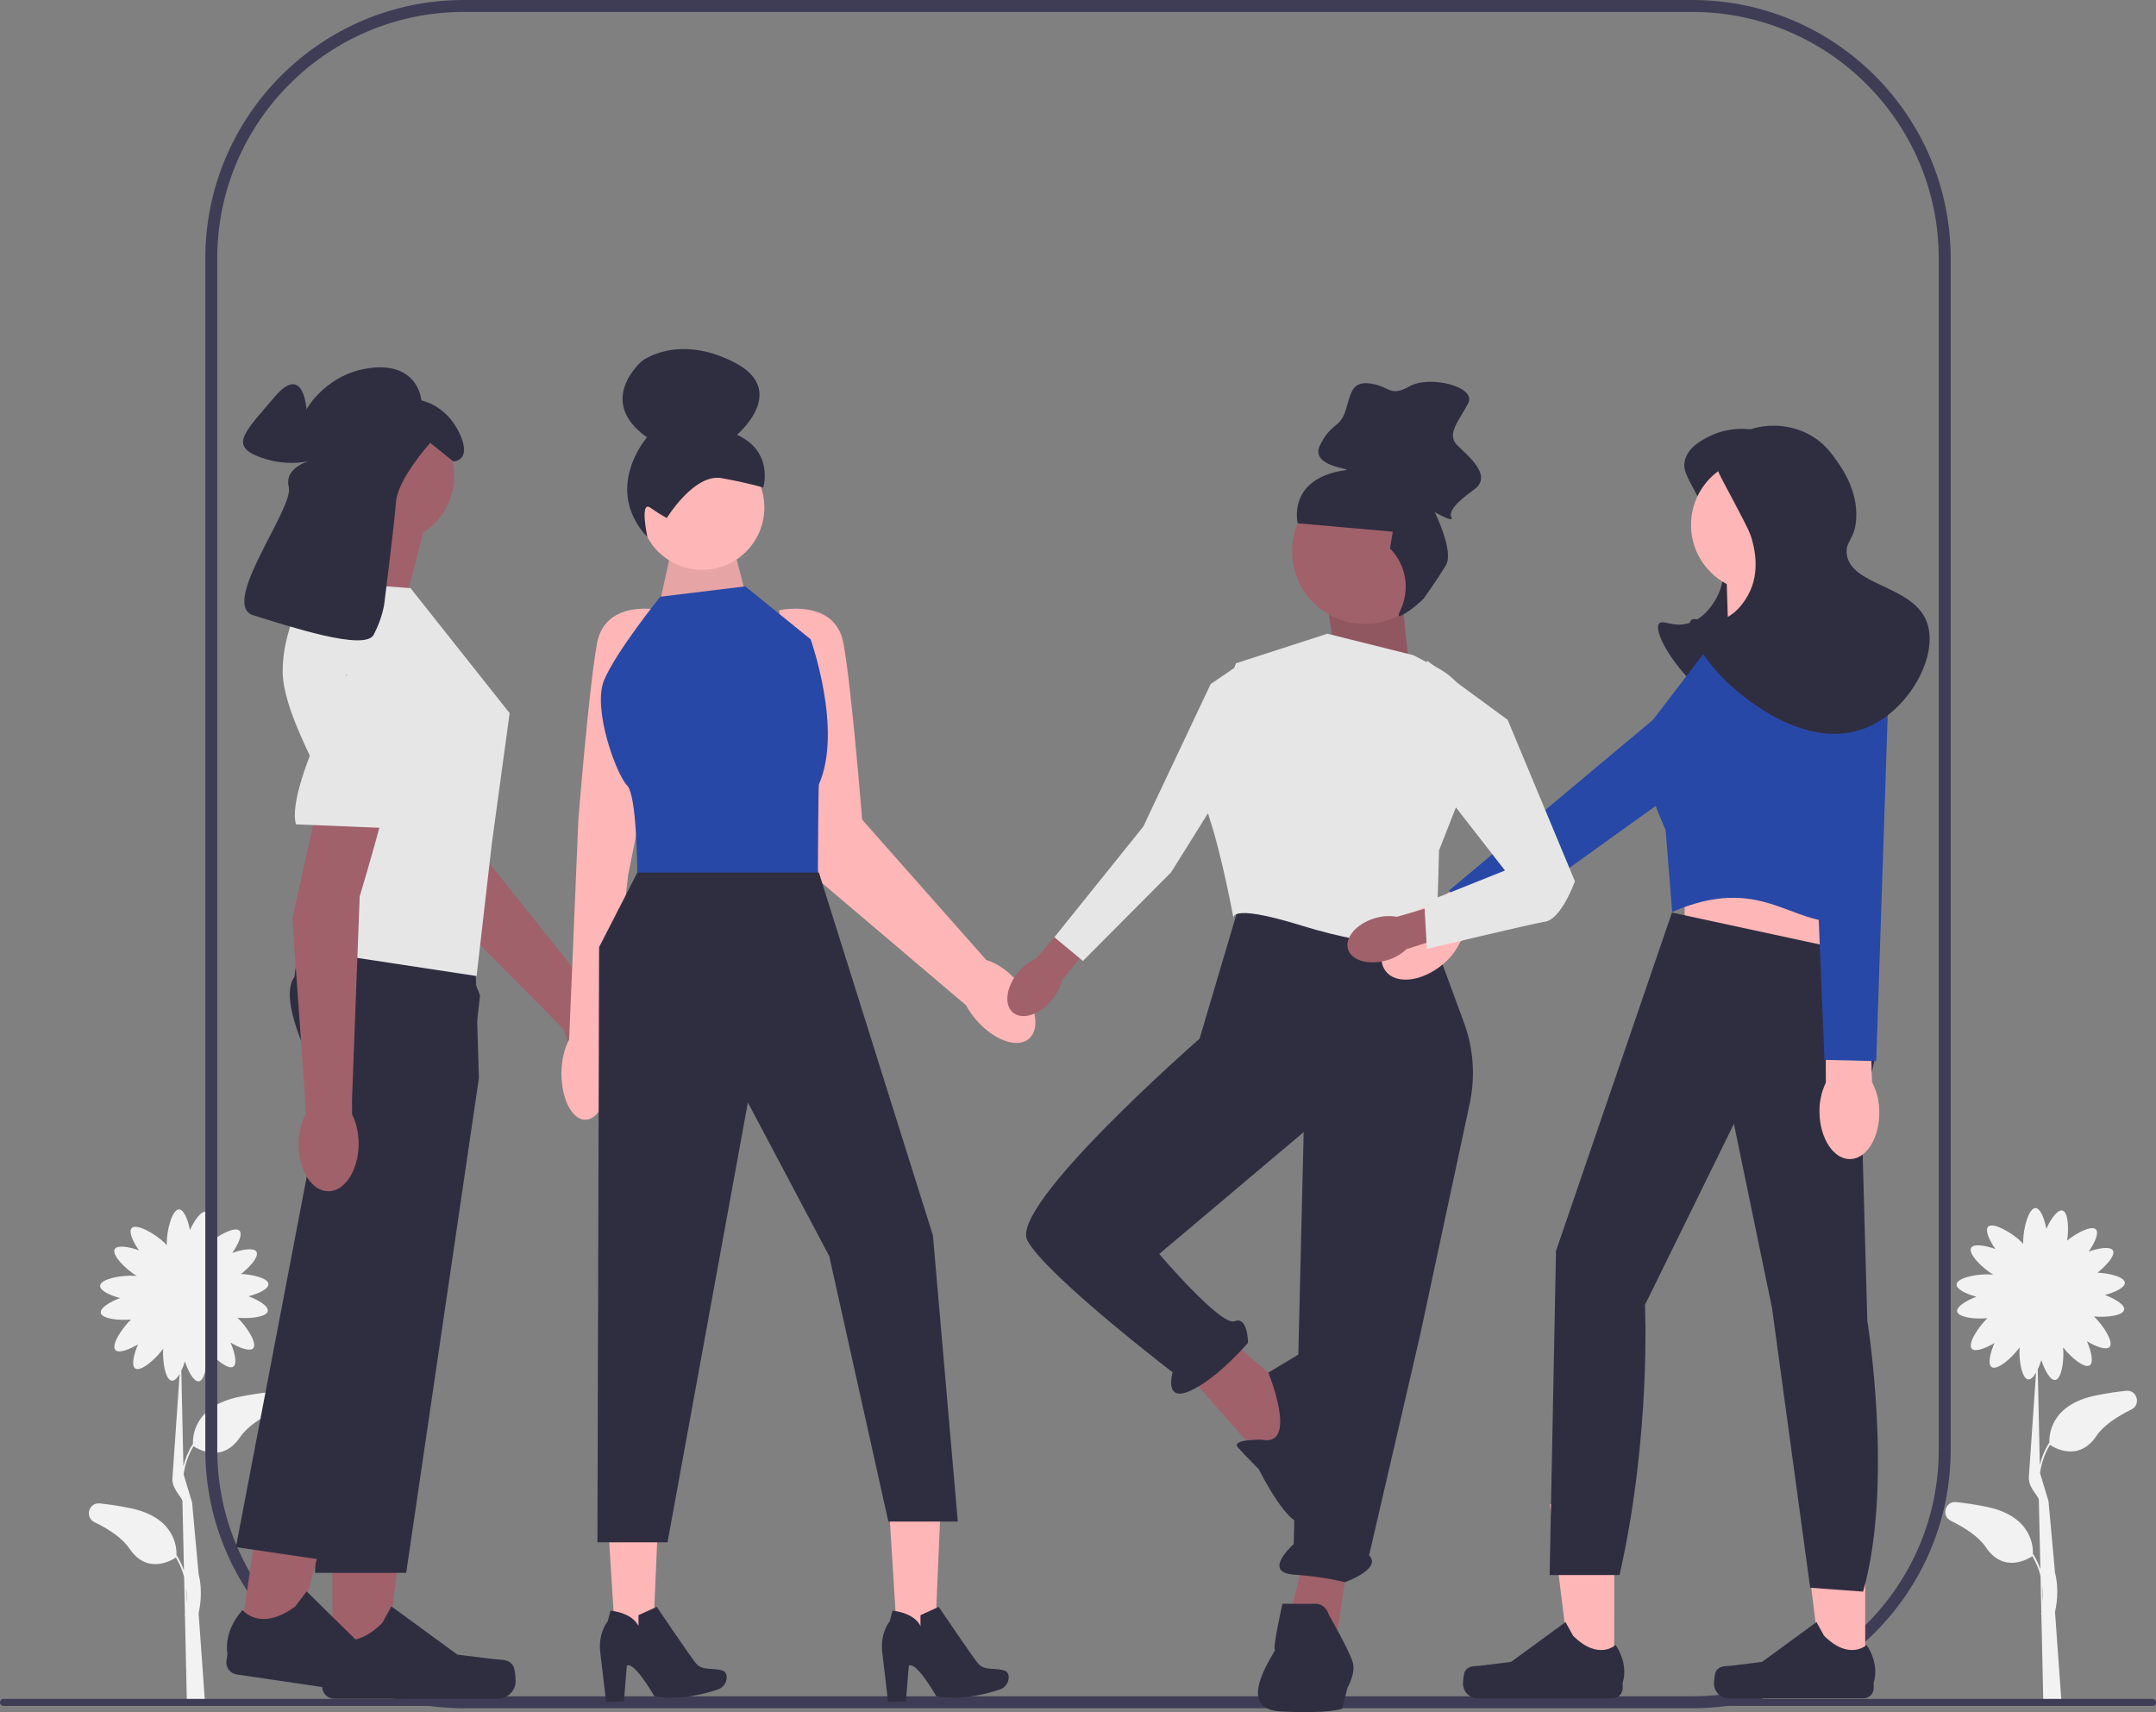 <svg xmlns="http://www.w3.org/2000/svg" width="731.67" height="581.003" viewBox="0 0 731.67 581.003" xmlns:xlink="http://www.w3.org/1999/xlink"><rect x="0" y="0" width="731.67" height="581.003" fill="#808080" stroke="none"/><path d="M721.5,471.946c-3.161,.34-6.609,.851-10.277,1.597-15.552,3.167-15.875,13.727-15.739,16.148l-.106-.066c-1.564,2.509-2.543,5.047-3.135,7.443l-.712-32.367c.461-.96,.88-2.049,1.229-3.165,1.164,3.585,3.073,6.972,4.718,6.747,2.139-.292,3.072-6.586,2.673-11.059,2.72,3.503,7.298,7.25,9.025,6.094,1.38-.923,.562-4.724-.945-8.179,3.139,1.891,6.616,3.134,7.695,1.933,1.472-1.639-2.056-7.231-5.309-10.352,4.355,.406,9.894-.288,10.257-2.27,.299-1.633-2.997-3.694-6.526-5.02,3.544-.934,6.858-2.563,6.748-4.173-.131-1.913-5.051-3.195-9.295-3.391,3.202-2.505,6.143-5.967,5.244-7.533-.827-1.44-4.674-.882-8.224,.386,2.101-3.003,3.578-6.387,2.453-7.546-1.401-1.443-6.374,1.047-9.767,3.8,.661-4.288,.327-9.701-1.597-10.19-1.609-.41-3.889,2.739-5.453,6.169-.691-3.599-2.09-7.016-3.704-7.016-2.3,0-4.164,6.934-4.164,11.451,0,.255,.007,.496,.018,.725-.231-.268-.495-.547-.797-.84-3.241-3.147-9.514-6.641-11.116-4.991-1.125,1.158,.352,4.542,2.453,7.546-3.55-1.268-7.397-1.826-8.224-.386-1.111,1.934,3.639,6.763,7.5,9.105-.232-.028-.476-.051-.735-.069-4.507-.308-11.552,1.08-11.708,3.375-.11,1.611,3.204,3.239,6.748,4.173-3.528,1.326-6.825,3.387-6.526,5.02,.363,1.982,5.902,2.676,10.257,2.27-3.253,3.122-6.781,8.713-5.309,10.352,1.079,1.201,4.556-.042,7.695-1.933-1.507,3.455-2.325,7.256-.945,8.179,1.824,1.22,6.825-3.026,9.463-6.679-.269,4.47,.801,10.61,2.923,10.852,.887,.101,1.828-.845,2.676-2.302l-2.404,34.79c-.562,4.052,3.032,6.695,3.353,8.364l.518,23.559c-.585-1.678-1.373-3.395-2.435-5.099l-.106,.066c.136-2.421-.187-12.982-15.739-16.148-3.668-.747-7.116-1.257-10.277-1.597-3.731-.401-5.187,4.706-1.816,6.356,4.881,2.389,9.473,5.399,11.867,8.964,6.119,9.114,14.574,3.845,15.776,3.027,1.343,2.235,2.223,4.487,2.779,6.629l.275,12.511c-.067,.296-.114,.462-.118,.474l.129,.038,.666,30.279,6.181-.05-2.211-30.949c.371-1.67,1.514-7.357,0-13.264l-2.211-24.317h0c-.005-.019,.125,.638,0,0l-2.884-9.555c.419-2.956,1.393-6.281,3.369-9.571,1.202,.818,9.657,6.086,15.776-3.027,2.393-3.565,6.985-6.575,11.867-8.964,3.371-1.65,1.915-6.757-1.816-6.356Zm-28.233,71.638l-.117-5.295c.235,2.002,.223,3.809,.117,5.295Z" fill="#f2f2f2"/><path d="M91.5,472.392c-3.161,.34-6.609,.851-10.277,1.597-15.552,3.167-15.875,13.727-15.739,16.148l-.106-.066c-1.564,2.509-2.543,5.047-3.135,7.443l-.712-32.367c.461-.96,.88-2.049,1.229-3.165,1.164,3.585,3.073,6.972,4.718,6.747,2.139-.292,3.072-6.586,2.673-11.059,2.72,3.503,7.298,7.25,9.025,6.094,1.38-.923,.562-4.724-.945-8.179,3.139,1.891,6.616,3.134,7.695,1.933,1.472-1.639-2.056-7.231-5.309-10.352,4.355,.406,9.894-.288,10.257-2.27,.299-1.633-2.997-3.694-6.526-5.02,3.544-.934,6.858-2.563,6.748-4.173-.131-1.913-5.051-3.195-9.295-3.391,3.202-2.505,6.143-5.967,5.244-7.533-.827-1.44-4.674-.882-8.224,.386,2.101-3.003,3.578-6.387,2.453-7.546-1.401-1.443-6.374,1.047-9.767,3.8,.661-4.288,.327-9.701-1.597-10.19-1.609-.41-3.889,2.739-5.453,6.169-.691-3.599-2.09-7.016-3.704-7.016-2.3,0-4.164,6.934-4.164,11.451,0,.255,.007,.496,.018,.725-.231-.268-.495-.547-.797-.84-3.241-3.147-9.514-6.641-11.116-4.991-1.125,1.158,.352,4.542,2.453,7.546-3.55-1.268-7.397-1.826-8.224-.386-1.111,1.934,3.639,6.763,7.5,9.105-.232-.028-.476-.051-.735-.069-4.507-.308-11.552,1.08-11.708,3.375-.11,1.611,3.204,3.239,6.748,4.173-3.528,1.326-6.825,3.387-6.526,5.02,.363,1.982,5.902,2.676,10.257,2.27-3.253,3.122-6.781,8.713-5.309,10.352,1.079,1.201,4.556-.042,7.695-1.933-1.507,3.455-2.325,7.256-.945,8.179,1.824,1.22,6.825-3.026,9.463-6.679-.269,4.47,.801,10.61,2.923,10.852,.887,.101,1.828-.845,2.676-2.302l-2.404,34.79c-.562,4.052,3.032,6.695,3.353,8.364l.518,23.559c-.585-1.678-1.373-3.395-2.435-5.099l-.106,.066c.136-2.421-.187-12.982-15.739-16.148-3.668-.747-7.116-1.257-10.277-1.597-3.731-.401-5.187,4.706-1.816,6.356,4.881,2.389,9.473,5.399,11.867,8.964,6.119,9.114,14.574,3.845,15.776,3.027,1.343,2.235,2.223,4.487,2.779,6.629l.275,12.511c-.067,.296-.114,.462-.118,.474l.129,.038,.666,30.279,6.181-.05-2.211-30.949c.371-1.67,1.514-7.357,0-13.264l-2.211-24.317h0c-.005-.019,.125,.638,0,0l-2.884-9.555c.419-2.956,1.393-6.281,3.369-9.571,1.202,.818,9.657,6.086,15.776-3.027,2.393-3.565,6.985-6.575,11.867-8.964,3.371-1.65,1.915-6.757-1.816-6.356Zm-28.233,71.638l-.117-5.295c.235,2.002,.223,3.809,.117,5.295Z" fill="#f2f2f2"/><path d="M69.679,492.016V87.652C69.679,39.321,108.999,0,157.331,0h417.009c48.331,0,87.652,39.321,87.652,87.652V492.016c0,48.331-39.321,87.651-87.652,87.651H157.331c-48.331,0-87.652-39.32-87.652-87.651ZM157.331,4.055c-46.096,0-83.597,37.501-83.597,83.597V492.016c0,46.096,37.501,83.596,83.597,83.596h417.009c46.096,0,83.597-37.5,83.597-83.596V87.652c0-46.096-37.501-83.597-83.597-83.597H157.331Z" fill="#3f3d56"/><path d="M0,577.693c0,.66,.53,1.19,1.19,1.19H730.48c.66,0,1.19-.53,1.19-1.19,0-.66-.53-1.19-1.19-1.19H1.19c-.66,0-1.19,.53-1.19,1.19Z" fill="#3f3d56"/><g><g><g><path d="M214.382,364.524c4.295-3.629,3.155-12.041-2.547-18.791-2.496-2.955-5.452-5.1-8.348-6.275l-3.328-3.841-42.976-53.848s-23.8-53.568-30.825-59.355c-7.025-5.787-15.291-2.774-15.291-2.774l-6.449,7.979,40.189,74.793,41.13,41.393,5.552,5.789c.675,3.051,2.296,6.324,4.792,9.279,5.702,6.75,13.806,9.28,18.101,5.651Z" fill="#a0616a"/><polygon points="133.258 232.375 144.028 248.169 159.489 271.052 131.708 280.662 107.179 238.574 133.258 232.375" fill="#e6e6e6"/></g><path d="M144.192,178.619l-7.8,29.738-29.738-5.85s11.7-21.45,8.775-31.201l28.763,7.313Z" fill="#a0616a"/><g><polygon points="112.8 565.715 130.708 565.713 139.227 496.639 112.796 496.641 112.8 565.715" fill="#a0616a"/><path d="M174.155,565.309h0c.558,.939,.852,3.97,.852,5.062h0c0,3.357-2.721,6.078-6.078,6.078h-55.459c-2.29,0-4.146-1.856-4.146-4.146v-2.309s-2.744-6.94,2.905-15.493c0,0,7.02,6.697,17.51-3.793l3.093-5.604,22.392,16.376,12.412,1.528c2.715,.334,5.123-.052,6.52,2.301h0Z" fill="#2f2e41"/></g><path d="M162.524,365.812l-24.676,167.921h-30.96l4.117-95.853,2.167-50.4-6.283-23.99s-2.865-5.333-5.278-11.797c-2.72-7.295-4.869-16.04-1.679-20.187,1.174-1.529,4.225-2.66,8.372-3.503,2.534-.518,5.483-.921,8.667-1.234,18.309-1.812,44.351-.68,44.351-.68l.662,21.848,.367,12.2,.175,5.676Z" fill="#2f2e41"/><g><polygon points="81.254 557.503 98.972 560.106 117.448 493.005 91.298 489.163 81.254 557.503" fill="#a0616a"/><path d="M142.016,566.025h0c.415,1.01,.265,4.052,.106,5.132h0c-.488,3.321-3.576,5.618-6.897,5.129l-54.869-8.067c-2.266-.333-3.832-2.44-3.499-4.705l.336-2.284s-1.705-7.265,5.128-14.906c0,0,5.971,7.647,17.876-1.205l3.876-5.094,19.772,19.459,12.057,3.317c2.638,.726,5.076,.694,6.116,3.224l0,0Z" fill="#2f2e41"/></g><path d="M162.913,337.808l-3.385,29.148-18.458,61.423-30.385,101.124-30.627-4.501,27.488-143.783-2.722-24.655s-.886-2.451-1.902-6.039c-2.017-7.098-4.546-18.657-1.763-24.553,.376-.802,.847-1.497,1.431-2.06,1.095-1.061,3.319-1.706,6.3-2.048,12.458-1.408,38.113,2.619,49.529,4.596l4.495,11.348Z" fill="#2f2e41"/><path d="M139.317,199.582l33.638,42.413-6.038,44.219-5.174,44.995-60.938-9.263s13.163-31.688,14.625-33.151c1.463-1.463,5.136,2.15,2.568-2.582-2.568-4.731-5.493-4.731-3.056-7.169s-19.013-34.126-19.013-51.188c0-17.063,10.238-30.713,10.238-30.713l33.151,2.438Z" fill="#e6e6e6"/><circle cx="131.469" cy="161.575" r="22.66" fill="#a0616a"/><path d="M130.41,204.9s3.391-26.83,3.991-34.632c.6-7.802,11.614-19.984,11.614-19.984l7.802,6.302s6.602,0,2.101-9.603c-4.501-9.603-12.904-11.103-12.904-11.103,0,0-.9-12.604-16.505-11.103s-22.507,14.104-22.507,14.104c0,0-.9-15.905-10.803-4.201-9.903,11.704-15.605,16.505-5.102,20.406,10.503,3.901,18.305,.9,18.305,.9,0,0-10.203,2.101-8.403,9.303,1.801,7.202-23.707,39.912-12.004,43.513,11.704,3.601,37.811,12.304,40.812,6.602,3.001-5.702,3.601-10.503,3.601-10.503Z" fill="#2f2e41"/><path d="M111.365,404.241c5.622,.056,10.251-7.061,10.338-15.897,.038-3.868-.8-7.423-2.227-10.203l-.013-5.082,2.602-68.846s16.945-56.114,15.401-65.084c-1.543-8.97-9.772-12.084-9.772-12.084l-10.094,1.833-18.388,82.892,4.131,58.207,.426,8.01c-1.481,2.752-2.39,6.29-2.428,10.157-.087,8.835,4.399,16.043,10.022,16.098Z" fill="#a0616a"/><path d="M123.535,218.056s-26.982,47.943-23.093,61.677l29.908,1.218s1.633,1.268,1.508-4.531c-.126-5.799,6.654-12.277,6.654-12.277,0,0-.127,2.826-.99-1.978-.863-4.804,15.625-18.841,15.625-18.841l-29.612-25.268Z" fill="#e6e6e6"/></g><g><path d="M193.144,352.807l3.132-74.67s3.518-44.33,6.333-59.811c2.815-15.48,21.813-11.258,21.813-11.258l-2.111,44.33-9.108,45.366-7.089,61.776c.365,1.787,.572,3.729,.572,5.769,0,8.655-3.614,15.67-8.073,15.67s-8.073-7.016-8.073-15.67c0-4.553,1.006-8.639,2.603-11.502Z" fill="#ffb6b6"/><path d="M345.607,333.459c-3.33-3.967-7.319-6.663-10.901-7.7l-42.127-47.622s-3.518-44.33-6.333-59.811c-2.815-15.48-21.813-11.258-21.813-11.258l2.111,44.33,11.962,47.848,49.295,41.851c.861,1.568,1.916,3.136,3.18,4.641,5.997,7.143,14.133,10.185,18.172,6.794,4.039-3.391,2.451-11.931-3.546-19.074Z" fill="#ffb6b6"/><polygon points="252.92 201.087 248.033 182.3 228.996 181.384 223.3 207.281 252.92 201.087" fill="#ffb6b6"/><polygon points="252.92 201.087 248.033 182.3 228.996 181.384 223.3 207.281 252.92 201.087" opacity=".1"/><g><polygon points="301.533 508.862 319.364 507.843 317.025 562.565 304.943 563.256 301.533 508.862" fill="#ffb6b6"/><path d="M318.57,545.263l-6.191,2.824,.008,3.753s-1.494-4.344-9.511-5.291l-.957,3.639s-3.11,3.569-2.576,10.025l2.041,17.289,6.047-.139,.977-12.031s1.666-2.73,9.338,10.242c0,0,8.452,2.13,21.54-2.258,1.799-.603,3.048-2.283,3.025-4.18-.013-1.047-.422-2.015-1.735-2.362-3.342-.883-6.605,.237-8.763-2.431-2.158-2.667-13.241-19.081-13.241-19.081Z" fill="#2f2e41"/></g><g><polygon points="205.836 508.862 223.667 507.843 221.328 562.565 209.246 563.256 205.836 508.862" fill="#ffb6b6"/><path d="M222.873,545.263l-6.191,2.824,.008,3.753s-1.494-4.344-9.511-5.291l-.957,3.639s-3.11,3.569-2.576,10.025l2.041,17.289,6.047-.139,.977-12.031s1.666-2.73,9.338,10.242c0,0,8.452,2.13,21.54-2.258,1.799-.603,3.048-2.283,3.025-4.18-.013-1.047-.422-2.015-1.735-2.362-3.342-.883-6.605,.237-8.763-2.431-2.158-2.667-13.241-19.081-13.241-19.081Z" fill="#2f2e41"/></g><circle cx="238.283" cy="172.254" r="21.11" fill="#ffb6b6"/><path d="M226.312,175.763s9.281-15.186,18.572-13.51c9.291,1.676,14.134,3.189,14.134,3.189,0,0,3.783-12.108-8.918-17.917,0,0,17.975-15.05-1.182-24.708-19.158-9.659-31.079-.298-31.079-.298,0,0-15.856,13.447,1.724,25.892,0,0-15.216,17.332,.152,33.889,0,0-2.713-12.607,.978-10.022,3.691,2.584,5.62,3.485,5.62,3.485Z" fill="#2f2e41"/><path d="M224.07,202.494l28.85-3.518,22.165,17.943s11.024,30.715,2.815,49.256c-.197,.444-.352,31.313-.352,31.313h-61.295s.059-21.011-2.283-28.62c-.335-1.087-.718-1.901-1.158-2.34-3.518-3.518-11.962-26.035-7.74-35.886,4.222-9.851,18.999-28.146,18.999-28.146Z" fill="#2848a7"/><polygon points="277.9 296.08 316.601 419.219 325.044 516.323 301.472 516.323 281.418 426.256 253.801 374.119 226.533 523.36 202.739 523.36 203.312 321.411 216.302 296.08 277.9 296.08" fill="#2f2e41"/></g><polygon points="453.665 225.542 450.013 202.714 474.667 192.67 478.319 227.369 453.665 225.542" fill="#a0616a"/><polygon points="453.665 225.542 450.013 202.714 474.667 192.67 478.319 227.369 453.665 225.542" opacity=".1"/><g><path id="uuid-3c77ad98-4e4f-4221-b0fd-df95ba10ebf6-316" d="M345.556,329.914c-4.123,4.94-4.917,11.071-1.772,13.694s9.034,.745,13.158-4.196c1.674-1.952,2.857-4.276,3.449-6.778l17.205-21.15-8.381-6.783-17.606,20.605c-2.357,1.03-4.433,2.61-6.053,4.607Z" fill="#a0616a"/><polygon points="420.75 225.377 426.738 249.097 397.429 296.012 367.51 326.082 357.812 318.037 387.987 280.492 410.859 232.117 420.75 225.377" fill="#e6e6e6"/></g><polygon points="442.708 527.786 437.229 550.614 453.665 555.18 457.318 530.526 442.708 527.786" fill="#a0616a"/><polygon points="416.227 453.823 433.576 468.433 444.534 485.782 429.011 495.827 402.53 465.694 416.227 453.823" fill="#a0616a"/><path d="M421.706,303.158l-14.61,49.309s-64.832,56.614-58.44,68.484c6.392,11.871,49.309,44.743,49.309,44.743,0,0-3.185,10.512,6.169,6.169,9.354-4.343,19.398-16.213,19.398-16.213,0,0,0-9.131-4.566-7.305-4.566,1.826-25.567-22.828-25.567-22.828l49.023-41.343-3.367,139.791s-10.957,9.581,0,10.354c10.957,.773,17.349,2.599,17.349,2.599,0,0,12.784-4.566,8.218-9.131l17.349-74.876,16.8-78.452c1.962-9.162,1.284-18.693-1.955-27.485l-12.105-32.858-63.006-10.957Z" fill="#2f2e41"/><path d="M450.926,547.875s-.913-3.652-4.566-3.652h-11.155s-3.455,15.523-2.542,15.523c.913,0-14.61,20.089,1.826,21.002,16.436,.913,21.002-.913,21.002-.913l1.826-7.208s2.739-4.663,1.826-8.315-8.218-16.436-8.218-16.436Z" fill="#2f2e41"/><path d="M428.098,488.522s-10.488-.165-7.983,2.657,7.07,7.388,7.07,7.388c0,0,10.861,21.915,15.931,17.806s13.289-49.765,10.549-55.244c-2.739-5.479-6.392-5.479-6.392-5.479l-16.846,10.132s10.454,25.48-2.329,22.741Z" fill="#2f2e41"/><path d="M479.689,222.346l-29.22-7.305-31.046,10.044s-13.697,38.351-9.131,52.048c4.566,13.697,8.389,34.903,8.389,34.903,0,0-3.367-6.14,23.114,2.078,26.481,8.218,45.656,7.305,45.656,7.305l.913-32.872,11.471-29.199c4.903-12.48-.382-26.65-12.26-32.872l-7.886-4.131Z" fill="#e6e6e6"/><g><circle cx="463.169" cy="187.064" r="24.667" fill="#a0616a"/><path d="M483.093,203.193s-3.795,3.795-7.59,5.692c-1.09,.545-1.006-.241-.332-1.638,3.422-7.094,2.106-15.562-3.463-21.132h-0l.949-5.692-32.257-2.846s-3.795-15.18,16.129-18.026c3.386-.484-12.334-.949-8.539-8.539,3.795-7.59,6.641-5.692,8.539-11.385,1.897-5.692,1.897-10.436,8.539-9.487,6.641,.949,6.641,4.744,13.282,.949,6.641-3.795,22.77,0,19.924,5.692s-7.59,10.436-3.795,14.231c3.795,3.795,12.334,10.436,5.692,15.18-6.641,4.744-8.539,7.59-7.59,9.487s-5.692-1.897-5.692-1.897c0,0,6.641,13.282,3.795,18.026-2.846,4.744-7.59,11.385-7.59,11.385Z" fill="#2f2e41"/></g><rect x="571.714" y="282.714" width="50.675" height="64.691" fill="#ffb6b6"/><path d="M574.949,166.27c-2.568-4.822-3.769-6.922-3.235-9.704,.939-4.886,6.399-7.542,8.625-8.625,7.152-3.48,16.425-3.272,23.72,1.078,4.383,2.613,6.723,5.929,8.625,8.625,1.705,2.417,7.008,9.931,6.469,19.407-.405,7.114-3.659,7.556-3.235,11.86,1.065,10.805,21.83,10.65,26.955,22.642,4.621,10.813-4.64,28.777-18.329,35.58-20.841,10.357-43.401-9.401-47.44-12.938-9.733-8.524-16.171-20.256-14.016-22.642,1.261-1.397,4.582,1.393,9.704,0,5.84-1.588,8.938-7.231,9.704-8.625,4.421-8.052,1.828-16.862,1.078-19.407-.696-2.365-3.339-7.327-8.625-17.251Z" fill="#2f2e41"/><g><polygon points="547.811 567.436 533.034 567.434 526.005 510.439 547.814 510.441 547.811 567.436" fill="#ffb6b6"/><path d="M497.185,567.1h0c-.46,.775-.703,3.276-.703,4.177h0c0,2.77,2.245,5.015,5.015,5.015h45.76c1.89,0,3.421-1.532,3.421-3.421v-1.905s2.264-5.726-2.397-12.784c0,0-5.793,5.526-14.448-3.129l-2.552-4.624-18.476,13.512-10.241,1.261c-2.241,.276-4.227-.043-5.379,1.898h-0Z" fill="#2f2e41"/></g><g><polygon points="632.987 567.436 618.211 567.434 611.182 510.439 632.99 510.441 632.987 567.436" fill="#ffb6b6"/><path d="M582.362,567.1h0c-.46,.775-.703,3.276-.703,4.177h0c0,2.77,2.245,5.015,5.015,5.015h45.76c1.89,0,3.421-1.532,3.421-3.421v-1.905s2.264-5.726-2.397-12.784c0,0-5.793,5.526-14.448-3.129l-2.552-4.624-18.476,13.512-10.241,1.261c-2.241,.276-4.227-.043-5.379,1.898h-0Z" fill="#2f2e41"/></g><polygon points="585.731 189.99 586.809 223.414 625.624 228.805 605.677 183.427 585.731 189.99" fill="#ffb6b6"/><circle cx="596.513" cy="178.13" r="22.642" fill="#ffb6b6"/><path d="M622.389,321.528s24.259,26.416,9.165,50.136l2.156,76.551s8.983,55.454-1.439,91.879l-17.969-1.312-12.938-94.88-12.938-62.535-30.189,61.457s2.156,44.206-8.625,91.646h-23.72l2.156-109.975,39.354-114.827,54.987,11.86Z" fill="#2f2e41"/><path d="M586.809,210.475l1.624-.591,22.096-8.035s28.033,21.564,28.033,33.424c0,11.86-15.095,54.987-15.095,54.987,0,0,20.486,21.564,2.156,22.642-18.329,1.078-27.958-16.396-58.147-3.457l-2.231-27.81s-12.938-28.033-6.469-34.502l28.033-36.658Z" fill="#2848a7"/><g><path id="uuid-f3810b44-6ed8-4ba4-aece-9f62ede2237e-317" d="M617.473,377.543c.139,8.805,4.794,15.871,10.398,15.782,5.604-.089,10.033-7.299,9.893-16.107-.008-3.519-.858-6.986-2.48-10.109l-1.058-37.301-14.75,.456,.156,37.094c-1.523,3.174-2.264,6.667-2.16,10.186Z" fill="#ffb6b6"/><path d="M625.195,212.829h0c8.385-1.369,15.993,5.119,15.964,13.616l-4.434,133.623-17.547-.413-5.517-133.122c-.066-6.789,4.833-12.609,11.534-13.703Z" fill="#2848a7"/></g><g><path id="uuid-1f352128-bb30-410f-afa3-1f56ea30cdf5-318" d="M476.49,311.771c-6.897,5.476-9.662,13.474-6.176,17.862,3.486,4.389,11.901,3.506,18.8-1.973,2.786-2.151,5.016-4.938,6.504-8.127l28.929-23.572-9.351-11.416-29.314,22.731c-3.445,.727-6.665,2.268-9.392,4.495Z" fill="#ffb6b6"/><path d="M611.786,217.509l0,0c6.196,5.814,5.688,15.799-1.065,20.955l-108.642,77.92-10.366-14.163,102.181-85.504c5.342-4.19,12.943-3.853,17.893,.793Z" fill="#2848a7"/></g><path d="M585.731,165.192c-2.568-4.822-3.769-6.922-3.235-9.704,.939-4.886,6.399-7.542,8.625-8.625,7.152-3.48,16.425-3.272,23.72,1.078,4.383,2.613,6.723,5.929,8.625,8.625,1.705,2.417,7.008,9.931,6.469,19.407-.405,7.114-3.659,7.556-3.235,11.86,1.065,10.805,21.83,10.65,26.955,22.642,4.621,10.813-4.64,28.777-18.329,35.58-20.841,10.357-43.401-9.401-47.44-12.938-9.733-8.524-16.171-20.256-14.016-22.642,1.261-1.397,4.582,1.393,9.704,0,5.84-1.588,8.938-7.231,9.704-8.625,4.421-8.052,1.828-16.862,1.078-19.407-.696-2.365-3.339-7.327-8.625-17.251Z" fill="#2f2e41"/><g><path id="uuid-09c2a9e3-35cc-4919-a11f-a37384527e4b-319" d="M466.478,311.616c-6.16,1.86-10.193,6.545-9.009,10.465,1.184,3.92,7.137,5.589,13.298,3.728,2.471-.71,4.737-2.001,6.607-3.766l25.999-8.209-3.272-10.273-26.034,7.534c-2.535-.435-5.138-.256-7.59,.521Z" fill="#a0616a"/><path d="M511.648,244.261l-27.394-20.089,.913,38.351,25.567,32.872-27.394,10.957,.913,15.645s34.699-8.34,40.177-9.253c5.479-.913,10.044-13.697,10.044-13.697l-22.828-54.787Z" fill="#e6e6e6"/></g></g></svg>